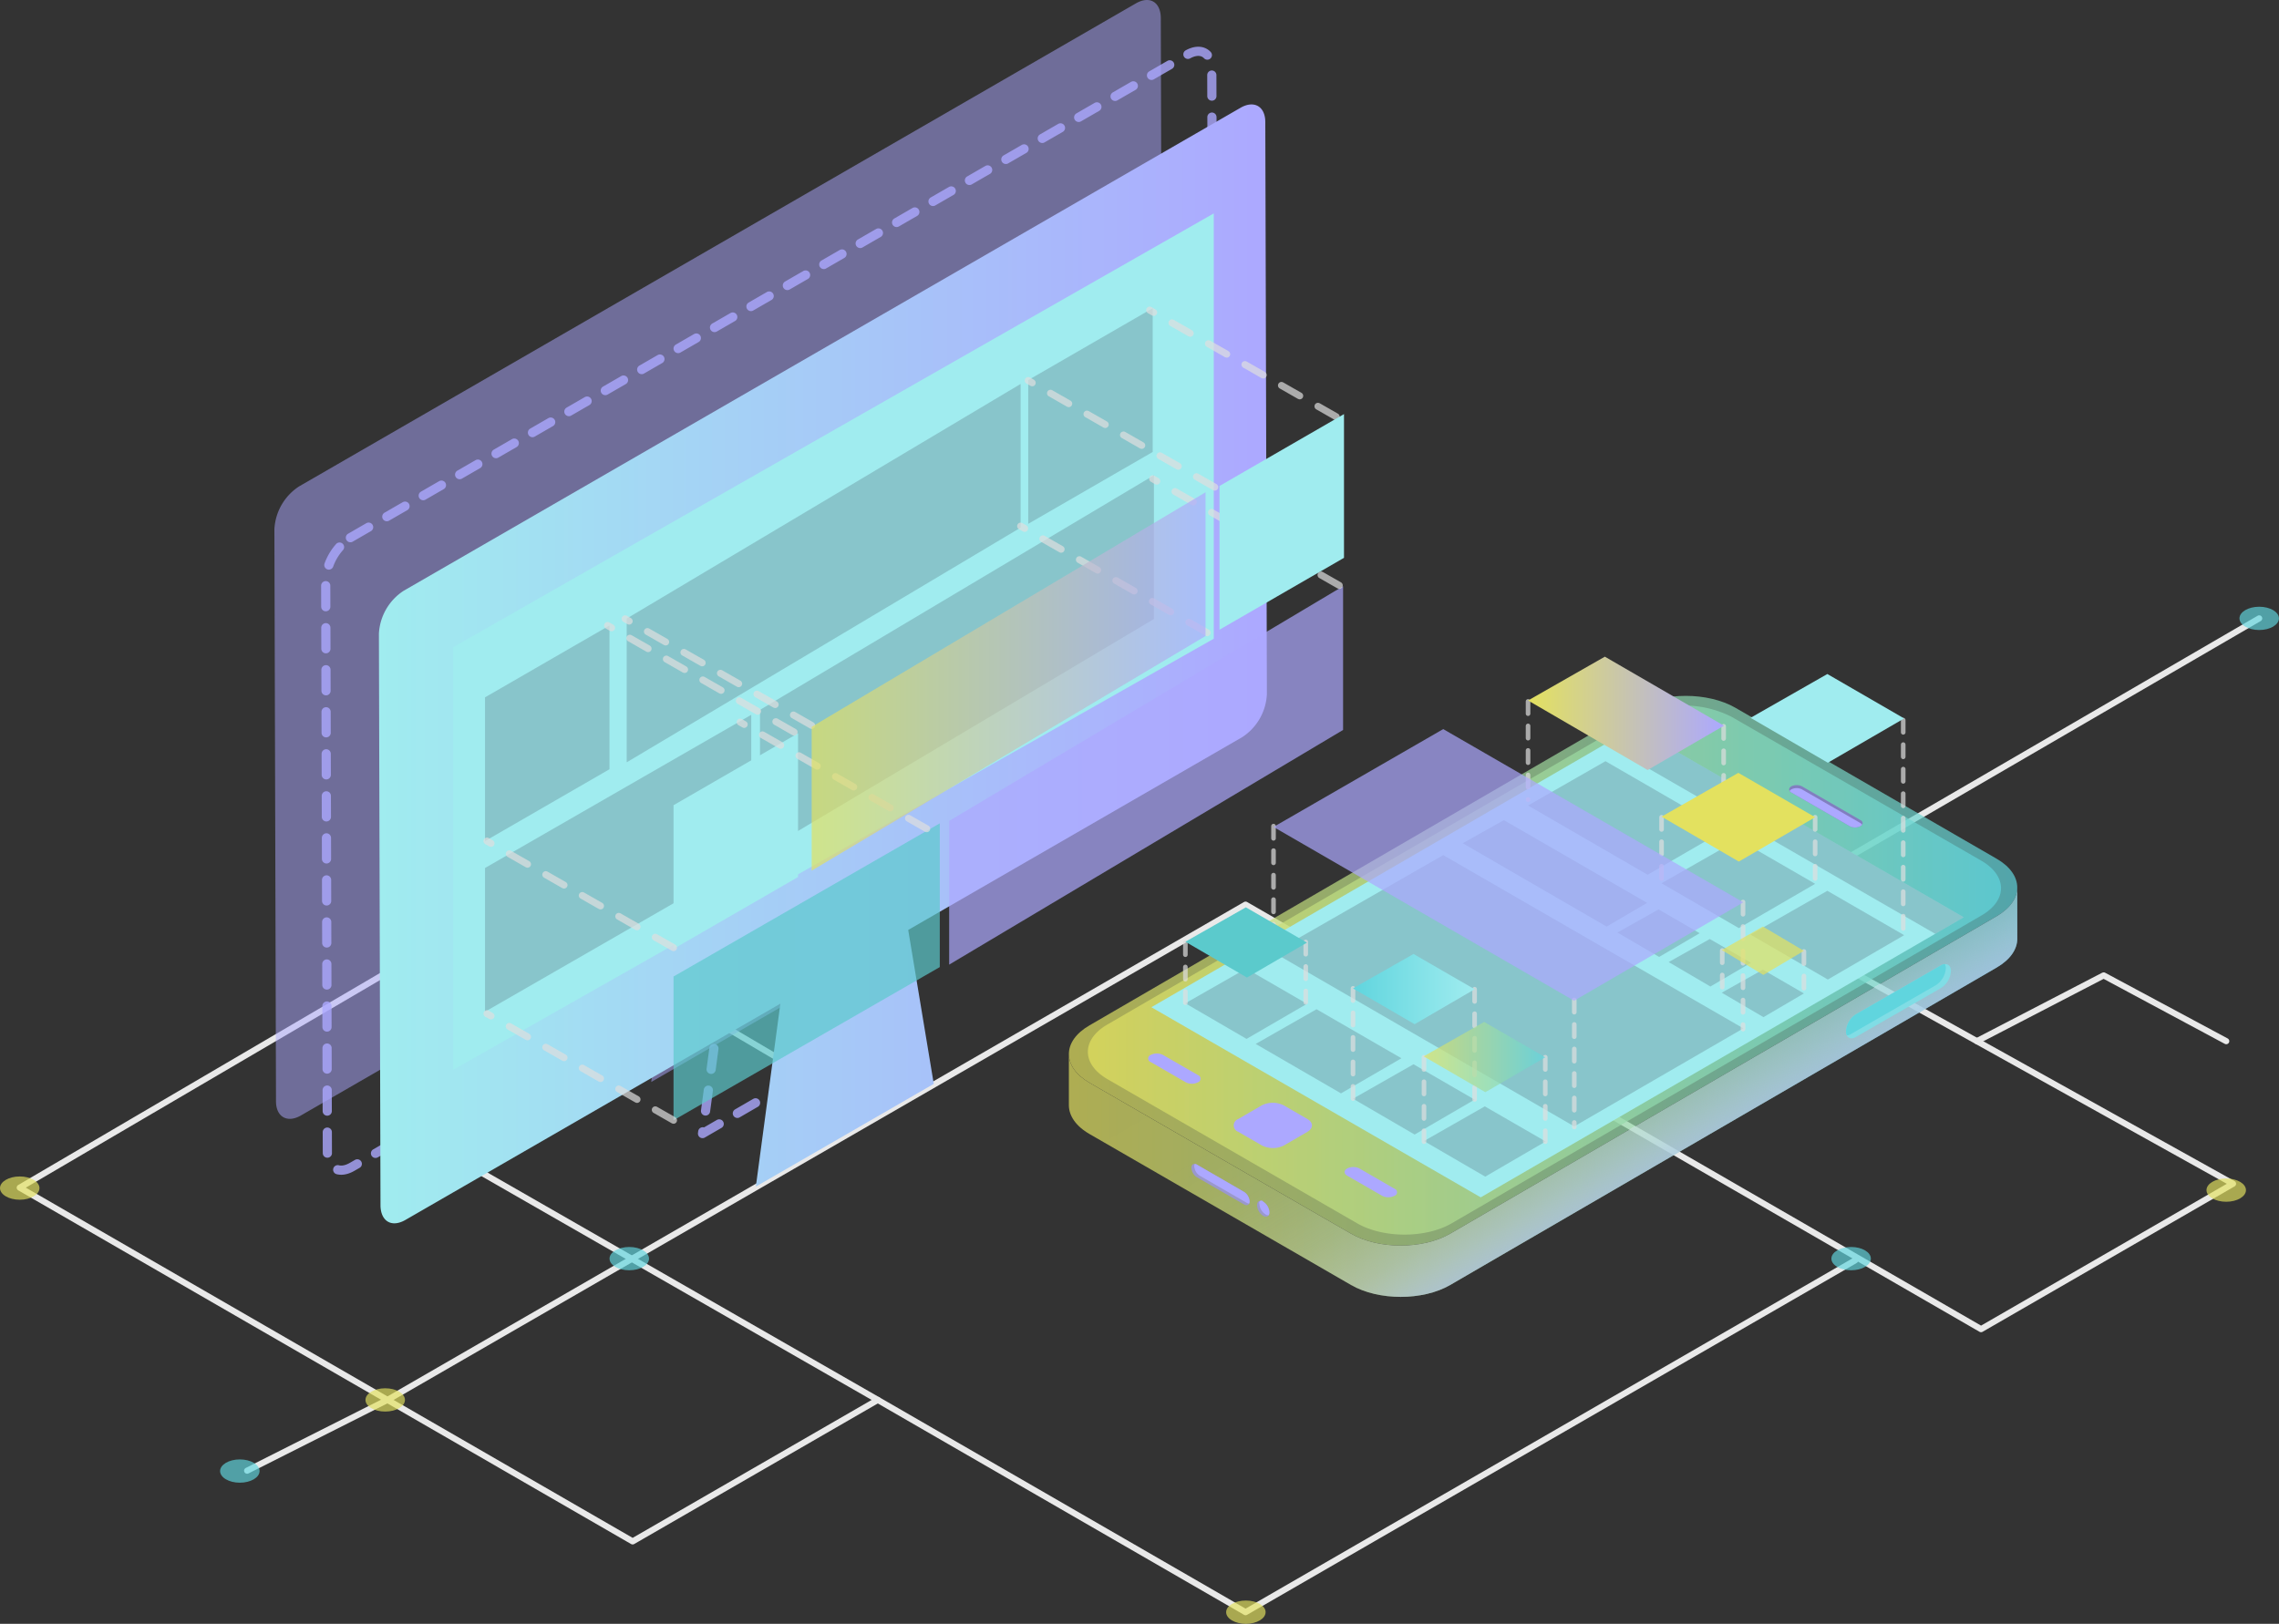 <svg xmlns="http://www.w3.org/2000/svg" xmlns:xlink="http://www.w3.org/1999/xlink" viewBox="0 0 371.83 265.01"><rect x="0" y="0" width="371.83" height="265.01" fill="#333333" stroke="none"/><defs><style>.cls-1{isolation:isolate;}.cls-17,.cls-2,.cls-24,.cls-28{fill:none;stroke-linecap:round;stroke-linejoin:round;}.cls-2{stroke:#e9e9e9;}.cls-22,.cls-3{fill:#e3e15f;}.cls-3,.cls-4{opacity:0.67;}.cls-13,.cls-4{fill:#60d5de;}.cls-17,.cls-28,.cls-5{opacity:0.7;}.cls-6{fill:url(#linear-gradient);}.cls-7{fill:url(#linear-gradient-2);}.cls-8{fill:url(#linear-gradient-3);}.cls-9{mix-blend-mode:multiply;fill:url(#linear-gradient-4);}.cls-10{fill:#a0ecef;}.cls-11{fill:#2b2a40;opacity:0.2;}.cls-12{fill:#80dde5;}.cls-14{fill:#817ebf;}.cls-15,.cls-23,.cls-27{fill:#aca8ff;}.cls-16{fill:#9a98cc;}.cls-17,.cls-28{stroke:#dedede;}.cls-17{stroke-width:0.75px;stroke-dasharray:2 2;}.cls-18{fill:url(#linear-gradient-5);}.cls-19{fill:url(#linear-gradient-6);}.cls-20{fill:url(#linear-gradient-7);}.cls-21,.cls-26{fill:#5bcacc;}.cls-23{opacity:0.5;}.cls-24{stroke:#aca8ff;stroke-width:1.5px;stroke-dasharray:3.43;opacity:0.79;}.cls-25{fill:url(#linear-gradient-8);}.cls-26,.cls-27,.cls-29{opacity:0.69;}.cls-28{stroke-width:1.14px;stroke-dasharray:3.43;}.cls-29{fill:url(#linear-gradient-9);}</style><linearGradient id="linear-gradient" x1="174.36" y1="178.26" x2="329.13" y2="178.26" gradientUnits="userSpaceOnUse"><stop offset="0" stop-color="#e3e15f"/><stop offset="1" stop-color="#60d5de"/></linearGradient><linearGradient id="linear-gradient-2" x1="174.39" y1="158.42" x2="329.13" y2="158.42" xlink:href="#linear-gradient"/><linearGradient id="linear-gradient-3" x1="177.48" y1="158.3" x2="326.47" y2="158.3" xlink:href="#linear-gradient"/><linearGradient id="linear-gradient-4" x1="236.23" y1="136.29" x2="270.47" y2="195.59" gradientUnits="userSpaceOnUse"><stop offset="0" stop-color="#fff" stop-opacity="0"/><stop offset="0.38" stop-color="#fefeff" stop-opacity="0.01"/><stop offset="0.52" stop-color="#fbfcfe" stop-opacity="0.04"/><stop offset="0.61" stop-color="#f6f9fd" stop-opacity="0.09"/><stop offset="0.69" stop-color="#eff4fb" stop-opacity="0.16"/><stop offset="0.76" stop-color="#e6edf9" stop-opacity="0.26"/><stop offset="0.82" stop-color="#dbe4f6" stop-opacity="0.37"/><stop offset="0.87" stop-color="#cddbf3" stop-opacity="0.51"/><stop offset="0.92" stop-color="#bdcfef" stop-opacity="0.68"/><stop offset="0.97" stop-color="#acc2eb" stop-opacity="0.85"/><stop offset="1" stop-color="#9eb8e8"/></linearGradient><linearGradient id="linear-gradient-5" x1="249.31" y1="116.42" x2="281.27" y2="116.42" gradientUnits="userSpaceOnUse"><stop offset="0" stop-color="#e3e15f"/><stop offset="1" stop-color="#aca8ff"/></linearGradient><linearGradient id="linear-gradient-6" x1="220.75" y1="161.42" x2="240.59" y2="161.42" gradientUnits="userSpaceOnUse"><stop offset="0" stop-color="#60d5de"/><stop offset="1" stop-color="#a0ecef"/></linearGradient><linearGradient id="linear-gradient-7" x1="232.28" y1="172.51" x2="252.12" y2="172.51" xlink:href="#linear-gradient"/><linearGradient id="linear-gradient-8" x1="1585.17" y1="108.35" x2="1730.05" y2="108.35" gradientTransform="matrix(-1, 0, 0, 1, 1791.87, 0)" gradientUnits="userSpaceOnUse"><stop offset="0" stop-color="#aca8ff"/><stop offset="1" stop-color="#a0ecef"/></linearGradient><linearGradient id="linear-gradient-9" x1="132.43" y1="111.21" x2="196.7" y2="111.21" xlink:href="#linear-gradient-5"/></defs><title>platform-development_1</title><g class="cls-1"><g id="Layer_2" data-name="Layer 2"><g id="Layer_1-2" data-name="Layer 1"><polyline class="cls-2" points="263.22 182.28 323.22 216.92 364.33 193.19 302.31 158.66 263.22 182.28 203.22 147.64 143.22 182.28 83.22 146.94 3.22 193.83 63.22 228.47 143.22 182.28"/><polyline class="cls-2" points="40.32 240.02 63.22 228.47 103.22 251.56 143.22 228.47 62.96 182.43 103.36 159.26"/><polyline class="cls-2" points="322.54 169.92 343.22 159.19 363.22 169.92"/><polyline class="cls-2" points="302.68 205.69 223.22 251.56 203.22 263.11 183.22 251.56 143.22 228.47"/><line class="cls-2" x1="245.84" y1="172.31" x2="368.6" y2="100.92"/><ellipse class="cls-3" cx="203.27" cy="263.11" rx="3.22" ry="1.9"/><ellipse class="cls-3" cx="363.22" cy="194.23" rx="3.22" ry="1.9"/><ellipse class="cls-3" cx="62.85" cy="228.47" rx="3.22" ry="1.9"/><ellipse class="cls-3" cx="3.22" cy="193.9" rx="3.22" ry="1.9"/><ellipse class="cls-4" cx="102.67" cy="205.41" rx="3.22" ry="1.9"/><ellipse class="cls-4" cx="39.13" cy="240.08" rx="3.22" ry="1.9"/><ellipse class="cls-4" cx="302.02" cy="205.41" rx="3.22" ry="1.9"/><ellipse class="cls-4" cx="368.6" cy="100.92" rx="3.22" ry="1.9"/><g id="_Group_" data-name="&lt;Group&gt;"><g id="_Group_2" data-name="&lt;Group&gt;" class="cls-5"><g id="_Group_3" data-name="&lt;Group&gt;" class="cls-1"><path id="_Path_" data-name="&lt;Path&gt;" class="cls-6" d="M325.8,149.51l-89.19,51.83c-4.46,2.59-11.7,2.59-16.18,0l-42.67-24.63c-2.25-1.3-3.38-3-3.37-4.72l0,8.37c0,1.71,1.12,3.42,3.38,4.72l42.66,24.63c4.48,2.59,11.73,2.59,16.18,0l89.2-51.83c2.21-1.29,3.32-3,3.32-4.65l0-8.37C329.12,146.54,328,148.22,325.8,149.51Z"/><g id="_Group_4" data-name="&lt;Group&gt;"><path id="_Path_2" data-name="&lt;Path&gt;" class="cls-7" d="M325.75,140.14c4.48,2.58,4.51,6.78.05,9.37l-89.19,51.83c-4.46,2.59-11.7,2.59-16.18,0l-42.67-24.63c-4.48-2.59-4.5-6.78,0-9.37l89.19-51.83c4.46-2.59,11.7-2.59,16.19,0Z"/></g></g></g><g id="_Group_5" data-name="&lt;Group&gt;" class="cls-5"><path id="_Path_3" data-name="&lt;Path&gt;" class="cls-8" d="M323.25,140.46c4.28,2.47,4.3,6.47.05,8.94l-86.44,50.24c-4.25,2.47-11.17,2.47-15.45,0L180.7,176.13c-4.27-2.47-4.29-6.47,0-8.94L267.1,117a17,17,0,0,1,15.44,0Z"/></g><path id="_Path_4" data-name="&lt;Path&gt;" class="cls-9" d="M325.8,149.51l-89.19,51.83c-4.46,2.59-11.7,2.59-16.18,0l-42.67-24.63c-2.25-1.3-3.38-3-3.37-4.72l0,8.37c0,1.71,1.12,3.42,3.38,4.72l42.66,24.63c4.48,2.59,11.73,2.59,16.18,0l89.2-51.83c2.21-1.29,3.32-3,3.32-4.65l0-8.37C329.12,146.54,328,148.22,325.8,149.51Z"/><g id="_Group_6" data-name="&lt;Group&gt;"><polygon id="_Path_5" data-name="&lt;Path&gt;" class="cls-10" points="320.4 149.7 241.59 195.41 187.85 164.38 266.66 118.67 320.4 149.7"/><g id="_Group_7" data-name="&lt;Group&gt;"><polygon id="_Path_6" data-name="&lt;Path&gt;" class="cls-11" points="320.4 149.7 315.74 152.4 261.98 121.39 266.66 118.67 320.4 149.7"/></g></g><g id="_Group_8" data-name="&lt;Group&gt;"><g id="_Group_9" data-name="&lt;Group&gt;"><path id="_Path_7" data-name="&lt;Path&gt;" class="cls-12" d="M318.3,158.48a3.5,3.5,0,0,1-1.6,2.76l-13.9,8c-.65.37-1.21.26-1.47-.24a1.48,1.48,0,0,1-.14-.67,3.52,3.52,0,0,1,1.6-2.77l13.9-8a1.42,1.42,0,0,1,.63-.21C317.89,157.3,318.3,157.72,318.3,158.48Z"/></g><g id="_Group_10" data-name="&lt;Group&gt;"><path id="_Path_8" data-name="&lt;Path&gt;" class="cls-13" d="M317.47,158a3.53,3.53,0,0,1-1.6,2.77l-13.9,8a1.46,1.46,0,0,1-.64.21,1.48,1.48,0,0,1-.14-.67,3.52,3.52,0,0,1,1.6-2.77l13.9-8a1.42,1.42,0,0,1,.63-.21A1.52,1.52,0,0,1,317.47,158Z"/></g></g><g id="_Group_11" data-name="&lt;Group&gt;"><g id="_Group_12" data-name="&lt;Group&gt;"><path id="_Path_9" data-name="&lt;Path&gt;" class="cls-14" d="M303.81,134.58a.77.77,0,0,1-.28.25,1.91,1.91,0,0,1-1.74,0l-9.52-5.49a.79.79,0,0,1-.28-.26c-.16-.25-.07-.54.28-.75a2,2,0,0,1,1.73,0l9.52,5.5C303.87,134,304,134.33,303.81,134.58Z"/></g><g id="_Group_13" data-name="&lt;Group&gt;"><path id="_Path_10" data-name="&lt;Path&gt;" class="cls-15" d="M303.81,134.58a.77.77,0,0,1-.28.25,1.91,1.91,0,0,1-1.74,0l-9.52-5.49a.79.79,0,0,1-.28-.26.77.77,0,0,1,.28-.25,1.89,1.89,0,0,1,1.73,0l9.52,5.49A.94.94,0,0,1,303.81,134.58Z"/></g></g><g id="_Group_14" data-name="&lt;Group&gt;"><g id="_Group_15" data-name="&lt;Group&gt;"><path id="_Path_11" data-name="&lt;Path&gt;" class="cls-15" d="M213.3,182.62c1,.58,1,1.52,0,2.1l-3.8,2.21a4,4,0,0,1-3.63,0l-3.83-2.21a1.11,1.11,0,0,1,0-2.1l3.8-2.21a4,4,0,0,1,3.63,0Z"/><g id="_Group_16" data-name="&lt;Group&gt;"><path id="_Path_12" data-name="&lt;Path&gt;" class="cls-15" d="M212.21,182.82a.9.9,0,0,1,0,1.7l-3.07,1.78a3.23,3.23,0,0,1-2.92,0l-3.09-1.78a.9.9,0,0,1,0-1.7l3.07-1.78a3.23,3.23,0,0,1,2.92,0Z"/></g></g><g id="_Group_17" data-name="&lt;Group&gt;"><path id="_Path_13" data-name="&lt;Path&gt;" class="cls-15" d="M227.51,194a.61.61,0,0,1,0,1.16,2.22,2.22,0,0,1-2,0l-5.71-3.29c-.56-.33-.56-.85,0-1.17a2.22,2.22,0,0,1,2,0Z"/></g><g id="_Group_18" data-name="&lt;Group&gt;"><path id="_Path_14" data-name="&lt;Path&gt;" class="cls-15" d="M195.46,175.46a.62.62,0,0,1,0,1.17,2.22,2.22,0,0,1-2,0l-5.71-3.3a.61.61,0,0,1,0-1.16,2.22,2.22,0,0,1,2,0Z"/></g></g><g id="_Group_19" data-name="&lt;Group&gt;"><g id="_Group_20" data-name="&lt;Group&gt;"><path id="_Path_15" data-name="&lt;Path&gt;" class="cls-16" d="M194.39,190.59a1.92,1.92,0,0,0,.88,1.53l7.71,4.45c.36.21.67.14.82-.13a.84.84,0,0,0,.08-.37,2,2,0,0,0-.89-1.54l-7.71-4.46a.78.78,0,0,0-.35-.11C194.61,189.93,194.39,190.16,194.39,190.59Z"/></g><g id="_Group_21" data-name="&lt;Group&gt;"><path id="_Path_16" data-name="&lt;Path&gt;" class="cls-15" d="M194.85,190.34a2,2,0,0,0,.88,1.53l7.71,4.45a1,1,0,0,0,.36.12.84.84,0,0,0,.08-.37,2,2,0,0,0-.89-1.54l-7.71-4.46a.78.78,0,0,0-.35-.11A.82.82,0,0,0,194.85,190.34Z"/></g></g><g id="_Group_22" data-name="&lt;Group&gt;"><g id="_Group_23" data-name="&lt;Group&gt;"><path id="_Path_17" data-name="&lt;Path&gt;" class="cls-16" d="M207.11,197.85a.89.89,0,0,1-.13.49c-.17.26-.5.31-.88.09a2.18,2.18,0,0,1-1-1.74c0-.43.2-.68.5-.71a.85.85,0,0,1,.5.14A2.21,2.21,0,0,1,207.11,197.85Z"/></g><g id="_Group_24" data-name="&lt;Group&gt;"><path id="_Path_18" data-name="&lt;Path&gt;" class="cls-15" d="M207.11,197.85a.89.89,0,0,1-.13.49.87.87,0,0,1-.5-.14,2.23,2.23,0,0,1-1-1.74.35.35,0,1,1,.62-.34A2.21,2.21,0,0,1,207.11,197.85Z"/></g></g><polygon id="_Path_19" data-name="&lt;Path&gt;" class="cls-11" points="228.65 172.71 218.79 178.44 204.87 170.37 214.8 164.71 228.65 172.71"/><polygon id="_Path_20" data-name="&lt;Path&gt;" class="cls-11" points="281.39 135.47 268.82 142.76 249.31 131.46 261.94 124.23 281.39 135.47"/><polygon id="_Path_21" data-name="&lt;Path&gt;" class="cls-11" points="213.24 163.82 203.38 169.55 193.39 163.74 203.31 158.08 213.24 163.82"/><polygon id="_Path_22" data-name="&lt;Path&gt;" class="cls-11" points="252.18 186.29 242.32 192.03 232.33 186.22 242.25 180.56 252.18 186.29"/><polygon id="_Path_23" data-name="&lt;Path&gt;" class="cls-11" points="310.67 152.62 298.22 159.86 285.61 152.53 298.14 145.38 310.67 152.62"/><polygon id="_Path_24" data-name="&lt;Path&gt;" class="cls-11" points="296.15 144.24 283.7 151.47 271.09 144.15 283.62 137 296.15 144.24"/><polygon id="_Path_25" data-name="&lt;Path&gt;" class="cls-11" points="268.73 147.35 262.13 151.22 238.66 137.62 245.36 133.85 268.73 147.35"/><polygon id="_Path_26" data-name="&lt;Path&gt;" class="cls-11" points="284.44 167.83 256.84 183.83 207.78 155.44 235.47 139.56 284.44 167.83"/><polygon id="_Path_27" data-name="&lt;Path&gt;" class="cls-11" points="294.32 162.13 287.72 166 280.91 162.01 287.62 158.25 294.32 162.13"/><polygon id="_Path_28" data-name="&lt;Path&gt;" class="cls-11" points="285.67 157.13 279.06 161 272.25 157.01 278.96 153.25 285.67 157.13"/><polygon id="_Path_29" data-name="&lt;Path&gt;" class="cls-11" points="277.31 152.3 270.7 156.17 263.89 152.19 270.6 148.42 277.31 152.3"/><polygon id="_Path_30" data-name="&lt;Path&gt;" class="cls-11" points="240.59 179.46 230.8 185.16 220.75 179.31 230.62 173.69 240.59 179.46"/></g><line class="cls-17" x1="252.12" y1="172.54" x2="252.12" y2="186.32"/><line class="cls-17" x1="256.85" y1="163.19" x2="256.85" y2="183.93"/><line class="cls-17" x1="284.38" y1="147.21" x2="284.38" y2="167.96"/><line class="cls-17" x1="294.32" y1="155.28" x2="294.32" y2="162.12"/><line class="cls-17" x1="280.99" y1="155.12" x2="280.99" y2="161.96"/><line class="cls-17" x1="296.15" y1="133.37" x2="296.15" y2="144.33"/><line class="cls-17" x1="310.52" y1="117.52" x2="310.52" y2="152.93"/><line class="cls-17" x1="281.22" y1="118.53" x2="281.22" y2="134.57"/><line class="cls-17" x1="249.31" y1="114.47" x2="249.31" y2="130.51"/><line class="cls-17" x1="271.09" y1="133.37" x2="271.09" y2="144.33"/><line class="cls-17" x1="207.78" y1="134.82" x2="207.78" y2="155.56"/><line class="cls-17" x1="232.33" y1="172.54" x2="232.33" y2="186.32"/><line class="cls-17" x1="220.75" y1="161.3" x2="220.75" y2="179.29"/><line class="cls-17" x1="213.04" y1="153.73" x2="213.04" y2="163.58"/><line class="cls-17" x1="193.4" y1="153.81" x2="193.4" y2="163.65"/><line class="cls-17" x1="240.59" y1="161.44" x2="240.59" y2="179.43"/><g id="_Group_25" data-name="&lt;Group&gt;"><g id="_Group_26" data-name="&lt;Group&gt;"><g id="_Group_27" data-name="&lt;Group&gt;"><polygon id="_Path_31" data-name="&lt;Path&gt;" class="cls-10" points="310.67 117.25 298.22 124.48 285.61 117.15 298.14 110 310.67 117.25"/></g></g></g><g id="_Group_28" data-name="&lt;Group&gt;"><g id="_Group_29" data-name="&lt;Group&gt;"><g id="_Group_30" data-name="&lt;Group&gt;"><polygon id="_Path_32" data-name="&lt;Path&gt;" class="cls-18" points="281.27 118.43 268.82 125.67 249.31 114.32 261.84 107.17 281.27 118.43"/></g></g></g><g id="_Group_31" data-name="&lt;Group&gt;"><g id="_Group_32" data-name="&lt;Group&gt;"><g id="_Group_33" data-name="&lt;Group&gt;"><polygon id="_Path_33" data-name="&lt;Path&gt;" class="cls-19" points="240.59 161.45 230.8 167.15 220.75 161.31 230.62 155.69 240.59 161.45"/></g></g></g><g id="_Group_34" data-name="&lt;Group&gt;"><g id="_Group_35" data-name="&lt;Group&gt;" class="cls-5"><g id="_Group_36" data-name="&lt;Group&gt;"><polygon id="_Path_34" data-name="&lt;Path&gt;" class="cls-20" points="252.13 172.55 242.34 178.25 232.28 172.4 242.15 166.78 252.13 172.55"/></g></g></g><g id="_Group_37" data-name="&lt;Group&gt;"><g id="_Group_38" data-name="&lt;Group&gt;"><g id="_Group_39" data-name="&lt;Group&gt;"><polygon id="_Path_35" data-name="&lt;Path&gt;" class="cls-21" points="213.24 153.84 203.45 159.54 193.4 153.69 203.27 148.08 213.24 153.84"/></g></g></g><g id="_Group_40" data-name="&lt;Group&gt;"><g id="_Group_41" data-name="&lt;Group&gt;" class="cls-5"><g id="_Group_42" data-name="&lt;Group&gt;"><polygon id="_Path_36" data-name="&lt;Path&gt;" class="cls-15" points="284.44 147.26 256.82 163.32 207.78 134.96 235.47 118.99 284.44 147.26"/></g></g></g><g id="_Group_43" data-name="&lt;Group&gt;"><g id="_Group_44" data-name="&lt;Group&gt;"><g id="_Group_45" data-name="&lt;Group&gt;"><polygon id="_Path_37" data-name="&lt;Path&gt;" class="cls-22" points="296.15 133.37 283.7 140.61 271.09 133.28 283.62 126.13 296.15 133.37"/></g></g></g><g id="_Group_46" data-name="&lt;Group&gt;"><g id="_Group_47" data-name="&lt;Group&gt;" class="cls-5"><g id="_Group_48" data-name="&lt;Group&gt;"><g id="_Group_49" data-name="&lt;Group&gt;"><polygon id="_Path_38" data-name="&lt;Path&gt;" class="cls-22" points="294.32 155.18 287.7 159.11 280.91 155.05 287.62 151.21 294.32 155.18"/></g></g></g></g><path class="cls-23" d="M48.8,79.38,185.33.55c2.23-1.28,4-.24,4.06,2.31l.26,93.38a8.88,8.88,0,0,1-4,7L131.11,134.7l4.16,25.12-14.51,8.38-14.51,8.38,4-29.84L49.09,182.05c-2.22,1.28-4.05.24-4.06-2.31l-.26-93.38A8.88,8.88,0,0,1,48.8,79.38Z"/><path class="cls-24" d="M57.17,87.75,193.71,8.93c2.22-1.29,4-.25,4,2.31l.27,93.38a9,9,0,0,1-4,7l-54.52,31.47,4.17,25.13-14.52,8.38L114.62,185l4-29.85L57.47,190.42c-2.23,1.29-4,.25-4.06-2.31l-.27-93.38A9,9,0,0,1,57.17,87.75Z"/><path class="cls-25" d="M65.85,96.42,202.38,17.6c2.22-1.29,4.05-.25,4.06,2.31l.26,93.38a8.89,8.89,0,0,1-4,7l-54.52,31.48,4.17,25.12-14.51,8.38-14.52,8.38,4-29.85L66.14,199.1c-2.23,1.28-4,.24-4.06-2.32l-.26-93.38A8.91,8.91,0,0,1,65.85,96.42Z"/><polygon class="cls-10" points="73.93 105.63 73.93 174.6 198.03 104.24 198.03 34.83 73.93 105.63"/><polygon class="cls-11" points="79.13 113.81 79.13 137.27 99.44 125.54 99.44 102.08 79.13 113.81"/><polygon class="cls-11" points="167.76 62.03 167.76 85.49 188.07 73.76 188.07 50.3 167.76 62.03"/><polygon class="cls-11" points="102.25 100.95 102.25 124.41 166.52 86.11 166.52 62.66 102.25 100.95"/><polygon class="cls-11" points="79.13 141.66 79.13 165.12 122.57 140.12 122.57 116.66 79.13 141.66"/><polygon class="cls-11" points="124 115.85 124 139.31 188.27 101.02 188.27 77.56 124 115.85"/><polygon class="cls-10" points="109.89 131.41 109.89 154.86 130.21 143.13 130.21 119.67 109.89 131.41"/><polygon class="cls-26" points="109.89 159.37 109.89 182.83 153.33 157.83 153.33 134.37 109.89 159.37"/><polygon class="cls-27" points="154.86 133.97 154.86 157.43 219.13 119.13 219.13 95.67 154.86 133.97"/><line class="cls-28" x1="109.89" y1="182.83" x2="79.45" y2="165.43"/><line class="cls-28" x1="151.2" y1="135.25" x2="120.76" y2="117.85"/><line class="cls-28" x1="129.56" y1="119.48" x2="99.13" y2="102.08"/><line class="cls-28" x1="109.89" y1="154.66" x2="79.45" y2="137.26"/><line class="cls-28" x1="132.43" y1="118.39" x2="101.99" y2="100.99"/><line class="cls-28" x1="196.95" y1="103.26" x2="166.52" y2="85.86"/><line class="cls-28" x1="198.19" y1="79.5" x2="167.76" y2="62.1"/><line class="cls-28" x1="218.01" y1="68.01" x2="187.57" y2="50.61"/><line class="cls-28" x1="218.51" y1="95.54" x2="188.07" y2="78.14"/><polygon class="cls-29" points="132.43 118.63 132.43 142.09 196.69 103.8 196.69 80.34 132.43 118.63"/><polygon class="cls-10" points="198.97 79.31 198.97 102.77 219.28 91.04 219.28 67.58 198.97 79.31"/></g></g></g></svg>